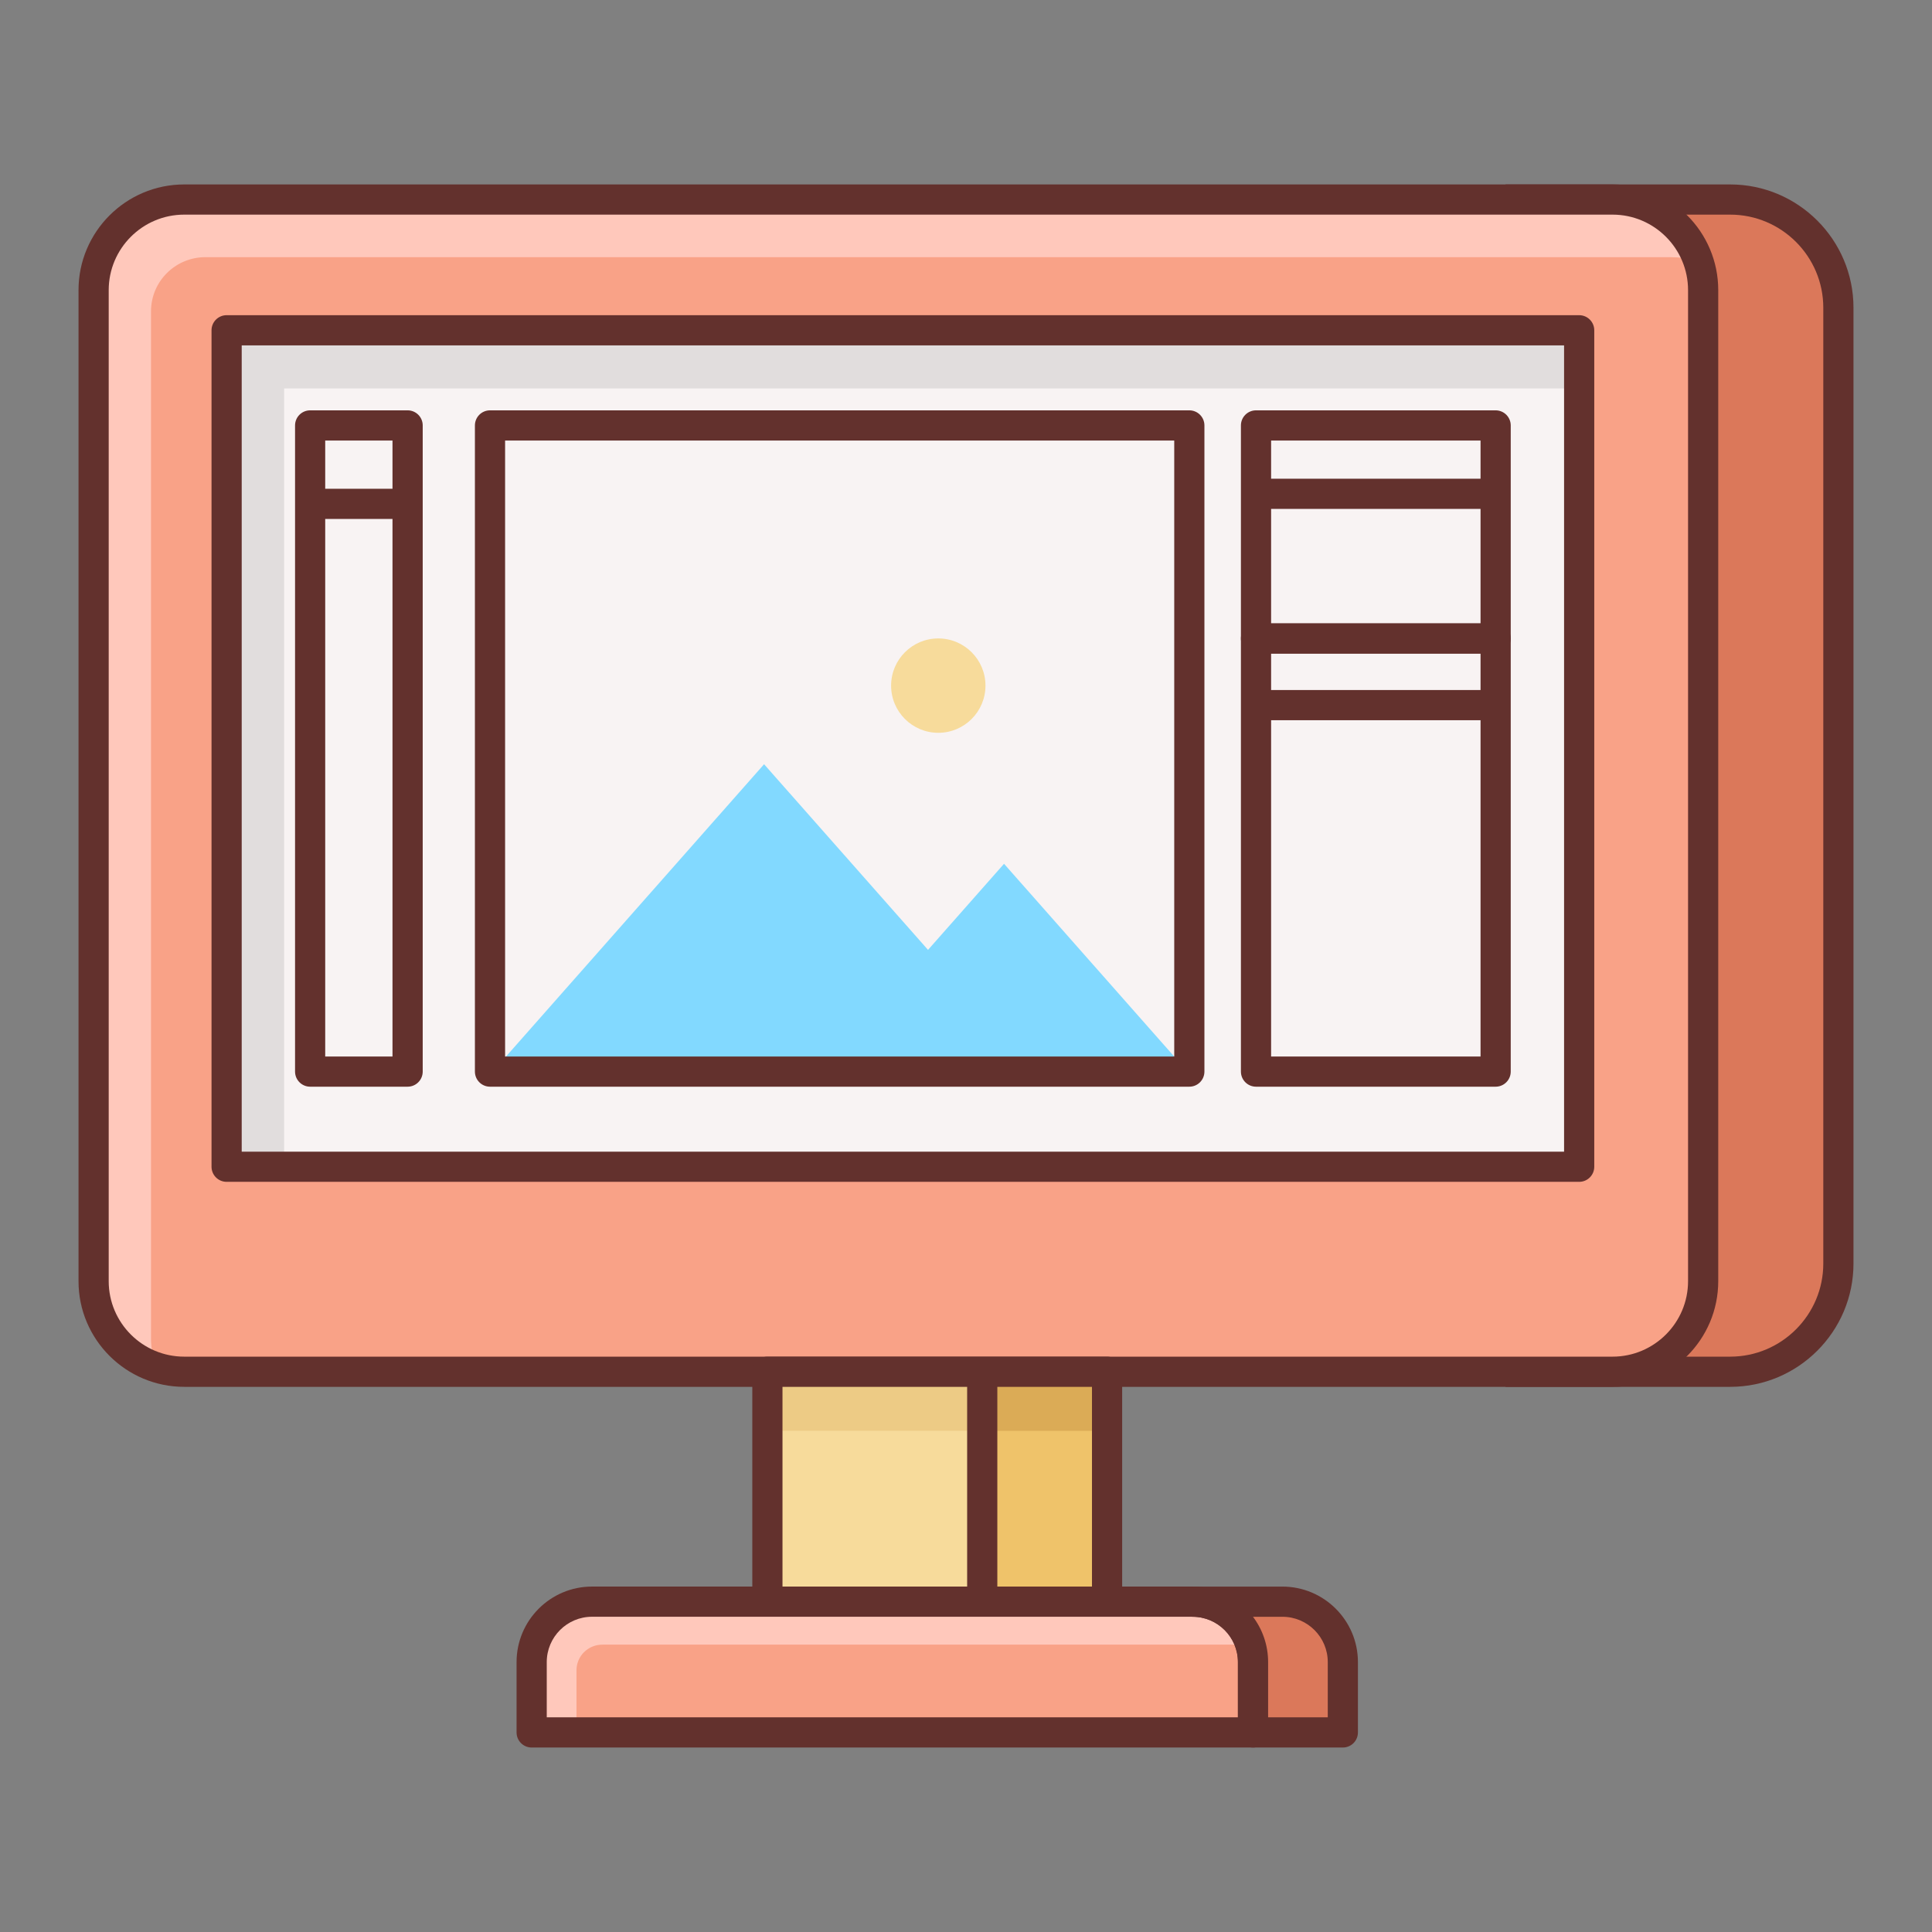 <?xml version="1.0" encoding="iso-8859-1"?>
<!-- Generator: Adobe Illustrator 22.0.1, SVG Export Plug-In . SVG Version: 6.00 Build 0)  -->
<svg version="1.1" id="Layer_1" xmlns="http://www.w3.org/2000/svg" xmlns:xlink="http://www.w3.org/1999/xlink" x="0px" y="0px"
	 viewBox="0 0 64 64" style="enable-background:new 0 0 64 64;" xml:space="preserve">
<rect x="0" y="0" width="64" height="64" fill="#808080" stroke="none"/>
<style type="text/css">
	.st0{fill:#F8F3F3;}
	.st1{fill:#63312D;}
	.st2{fill:#E1DDDD;}
	.st3{fill:#84DBFF;}
	.st4{fill:#CAF4FF;}
	.st5{fill:#52BADB;}
	.st6{fill:#F9DD9D;}
	.st7{fill:#FFEECF;}
	.st8{fill:#EFC36A;}
	.st9{fill:#F7A085;}
	.st10{fill:#82D9FF;}
	.st11{fill:#F7DB9B;}
	.st12{fill:#F9A287;}
	.st13{fill:#FFC8BB;}
	.st14{fill:#52B8D9;}
	.st15{fill:#DB785A;}
	.st16{fill:#EDCB85;}
	.st17{fill:#DBAB56;}
	.st18{fill:#D3A553;}
	.st19{fill:#FFFFFF;}
</style>
<g>
	<path class="st15" d="M57.315,6.61h-3.88c0.174,0.001,0.347,0.019,0.511,0.048c0.12,0.02,0.24,0.04,0.36,0.08
		c0.11,0.03,0.22,0.07,0.32,0.12c0.76,0.34,1.35,0.98,1.63,1.77c0.1,0.3,0.16,0.64,0.16,0.98v32.829c0,1.66-1.34,3.001-3.001,3.001
		h-3.544v0.003h7.444c1.98,0,3.584-1.605,3.584-3.584V10.194C60.899,8.215,59.295,6.61,57.315,6.61z"/>
	<path class="st1" d="M57.315,45.941h-7.444v-1h7.444c1.7,0,3.084-1.384,3.084-3.084V10.194c0-1.701-1.384-3.084-3.084-3.084h-7.444
		v-1h7.444c2.252,0,4.084,1.833,4.084,4.084v31.662C61.399,44.108,59.567,45.941,57.315,45.941z"/>
	<path class="st12" d="M56.256,8.629c-0.28-0.79-0.87-1.43-1.63-1.77c-0.1-0.05-0.21-0.09-0.32-0.12c-0.12-0.04-0.24-0.06-0.36-0.08
		c-0.17-0.03-0.35-0.05-0.53-0.05H6.103c-1.66,0-3.001,1.34-3.001,3.001v32.829c0,0.1,0.01,0.21,0.02,0.31
		c0.01,0.14,0.03,0.28,0.07,0.42c0.05,0.23,0.14,0.45,0.25,0.65c0.14,0.28,0.33,0.53,0.55,0.74c0.155,0.158,0.329,0.291,0.514,0.41
		c0.032,0.02,0.065,0.035,0.098,0.054c0.176,0.104,0.362,0.187,0.559,0.253c0.003,0.001,0.006,0.003,0.009,0.004
		c0,0,0-0.001,0-0.001c0.294,0.097,0.602,0.161,0.931,0.161h47.313c1.66,0,3.001-1.34,3.001-3.001V9.609
		C56.417,9.269,56.356,8.929,56.256,8.629z"/>
	<path class="st13" d="M56.257,8.629c-0.28-0.07-0.63-0.11-0.93-0.11H6.803c-0.99,0-1.8,0.8-1.8,1.79v34.039
		c0,0.33,0.07,0.64,0.17,0.93c-0.45-0.14-0.86-0.39-1.18-0.72c-0.22-0.22-0.41-0.46-0.55-0.74c-0.11-0.2-0.19-0.42-0.25-0.65
		c-0.04-0.14-0.06-0.28-0.07-0.42c-0.01-0.1-0.02-0.21-0.02-0.31V9.609c0-1.66,1.34-3.001,3.001-3.001h47.313
		c0.18,0,0.36,0.02,0.53,0.05c0.12,0.02,0.24,0.04,0.36,0.08c0.11,0.03,0.22,0.07,0.32,0.12C55.386,7.198,55.976,7.839,56.257,8.629
		z"/>
	<path class="st1" d="M53.418,45.941H6.102c-1.931,0-3.501-1.57-3.501-3.5V9.611c0-1.931,1.57-3.501,3.501-3.501h47.316
		c1.931,0,3.501,1.57,3.501,3.501v32.83C56.919,44.371,55.349,45.941,53.418,45.941z M6.102,7.11c-1.379,0-2.501,1.122-2.501,2.501
		v32.83c0,1.379,1.122,2.5,2.501,2.5h47.316c1.379,0,2.501-1.122,2.501-2.5V9.611c0-1.379-1.122-2.501-2.501-2.501H6.102z"/>
	<rect id="XMLID_38_" x="7.507" y="10.941" class="st0" width="44.805" height="27.709"/>
	<polygon class="st2" points="9.411,12.868 52.312,12.868 52.312,10.941 7.507,10.941 7.507,38.65 9.411,38.65 	"/>
	<path class="st1" d="M52.312,39.15H7.507c-0.276,0-0.5-0.224-0.5-0.5V10.941c0-0.276,0.224-0.5,0.5-0.5h44.805
		c0.276,0,0.5,0.224,0.5,0.5V38.65C52.812,38.926,52.588,39.15,52.312,39.15z M8.007,38.15h43.805V11.441H8.007V38.15z"/>
	<rect id="XMLID_36_" x="25.421" y="45.441" class="st11" width="11.251" height="7.617"/>
	<rect id="XMLID_35_" x="25.421" y="45.441" class="st16" width="11.251" height="1.955"/>
	<rect x="32.535" y="45.444" class="st8" width="4.142" height="7.611"/>
	<rect x="32.535" y="45.444" class="st17" width="4.142" height="1.955"/>
	<path class="st1" d="M36.673,53.558H25.421c-0.276,0-0.5-0.224-0.5-0.5v-7.617c0-0.276,0.224-0.5,0.5-0.5h11.252
		c0.276,0,0.5,0.224,0.5,0.5v7.617C37.173,53.334,36.949,53.558,36.673,53.558z M25.921,52.558h10.252v-6.617H25.921V52.558z"/>
	<rect x="32.038" y="45.441" class="st1" width="1" height="7.617"/>
	<path class="st12" d="M41.422,54.481c-0.17-0.57-0.58-1.02-1.11-1.26c-0.15-0.07-0.32-0.11-0.48-0.13
		c-0.11-0.02-0.21-0.03-0.32-0.03H19.617c-1.11,0-2.001,0.89-2.001,2.001v2.331h23.896v-2.331
		C41.513,54.861,41.482,54.661,41.422,54.481z"/>
	<path class="st13" d="M41.423,54.481H19.957c-0.48,0-0.86,0.38-0.86,0.85v2.061h-1.48v-2.331c0-1.11,0.89-2.001,2.001-2.001h19.895
		c0.11,0,0.21,0.01,0.32,0.03c0.16,0.02,0.33,0.06,0.48,0.13C40.842,53.461,41.252,53.911,41.423,54.481z"/>
	<path class="st1" d="M41.508,57.889H17.612c-0.276,0-0.5-0.224-0.5-0.5v-2.331c0-1.379,1.121-2.501,2.5-2.501h19.896
		c1.379,0,2.5,1.122,2.5,2.501v2.331C42.008,57.666,41.784,57.889,41.508,57.889z M18.112,56.889h22.896v-1.831
		c0-0.828-0.673-1.501-1.5-1.501H19.612c-0.827,0-1.5,0.673-1.5,1.501V56.889z"/>
	<path class="st15" d="M42.483,53.058h-2.975c1.105,0,2.001,0.896,2.001,2.001v2.331h2.975v-2.331
		C44.483,53.953,43.587,53.058,42.483,53.058z"/>
	<path class="st1" d="M44.483,57.889h-2.976c-0.276,0-0.5-0.224-0.5-0.5v-2.331c0-0.827-0.673-1.5-1.5-1.5
		c-0.276,0-0.5-0.224-0.5-0.5s0.224-0.5,0.5-0.5h2.975c1.379,0,2.501,1.122,2.501,2.5v2.331
		C44.983,57.666,44.76,57.889,44.483,57.889z M42.008,56.889h1.976v-1.831c0-0.827-0.673-1.5-1.501-1.5h-0.976
		c0.314,0.418,0.501,0.938,0.501,1.5V56.889z"/>
	<polygon class="st10" points="33.26,28.614 30.742,31.466 25.311,25.316 16.321,35.498 27.181,35.498 34.302,35.498 39.338,35.498 
			"/>
	<path class="st1" d="M13.503,35.998h-3.229c-0.276,0-0.5-0.224-0.5-0.5V14.093c0-0.276,0.224-0.5,0.5-0.5h3.229
		c0.276,0,0.5,0.224,0.5,0.5v21.404C14.003,35.774,13.779,35.998,13.503,35.998z M10.773,34.998h2.229V14.593h-2.229V34.998z"/>
	<rect x="10.523" y="16.191" class="st1" width="2.834" height="1"/>
	<path class="st1" d="M39.398,35.998H16.232c-0.276,0-0.5-0.224-0.5-0.5V14.093c0-0.276,0.224-0.5,0.5-0.5h23.166
		c0.276,0,0.5,0.224,0.5,0.5v21.404C39.898,35.774,39.675,35.998,39.398,35.998z M16.732,34.998h22.166V14.593H16.732V34.998z"/>
	<path class="st1" d="M49.545,21.65h-7.938c-0.276,0-0.5-0.224-0.5-0.5v-7.057c0-0.276,0.224-0.5,0.5-0.5h7.938
		c0.276,0,0.5,0.224,0.5,0.5v7.057C50.045,21.426,49.821,21.65,49.545,21.65z M42.107,20.65h6.938v-6.057h-6.938V20.65z"/>
	<path class="st1" d="M49.545,35.998h-7.938c-0.276,0-0.5-0.224-0.5-0.5V21.15c0-0.276,0.224-0.5,0.5-0.5h7.938
		c0.276,0,0.5,0.224,0.5,0.5v14.348C50.045,35.774,49.821,35.998,49.545,35.998z M42.107,34.998h6.938V21.65h-6.938V34.998z"/>
	<circle class="st11" cx="31.082" cy="22.712" r="1.563"/>
	<rect x="41.607" y="15.858" class="st1" width="7.72" height="1"/>
	<rect x="41.607" y="22.858" class="st1" width="7.72" height="1"/>
</g>
</svg>
